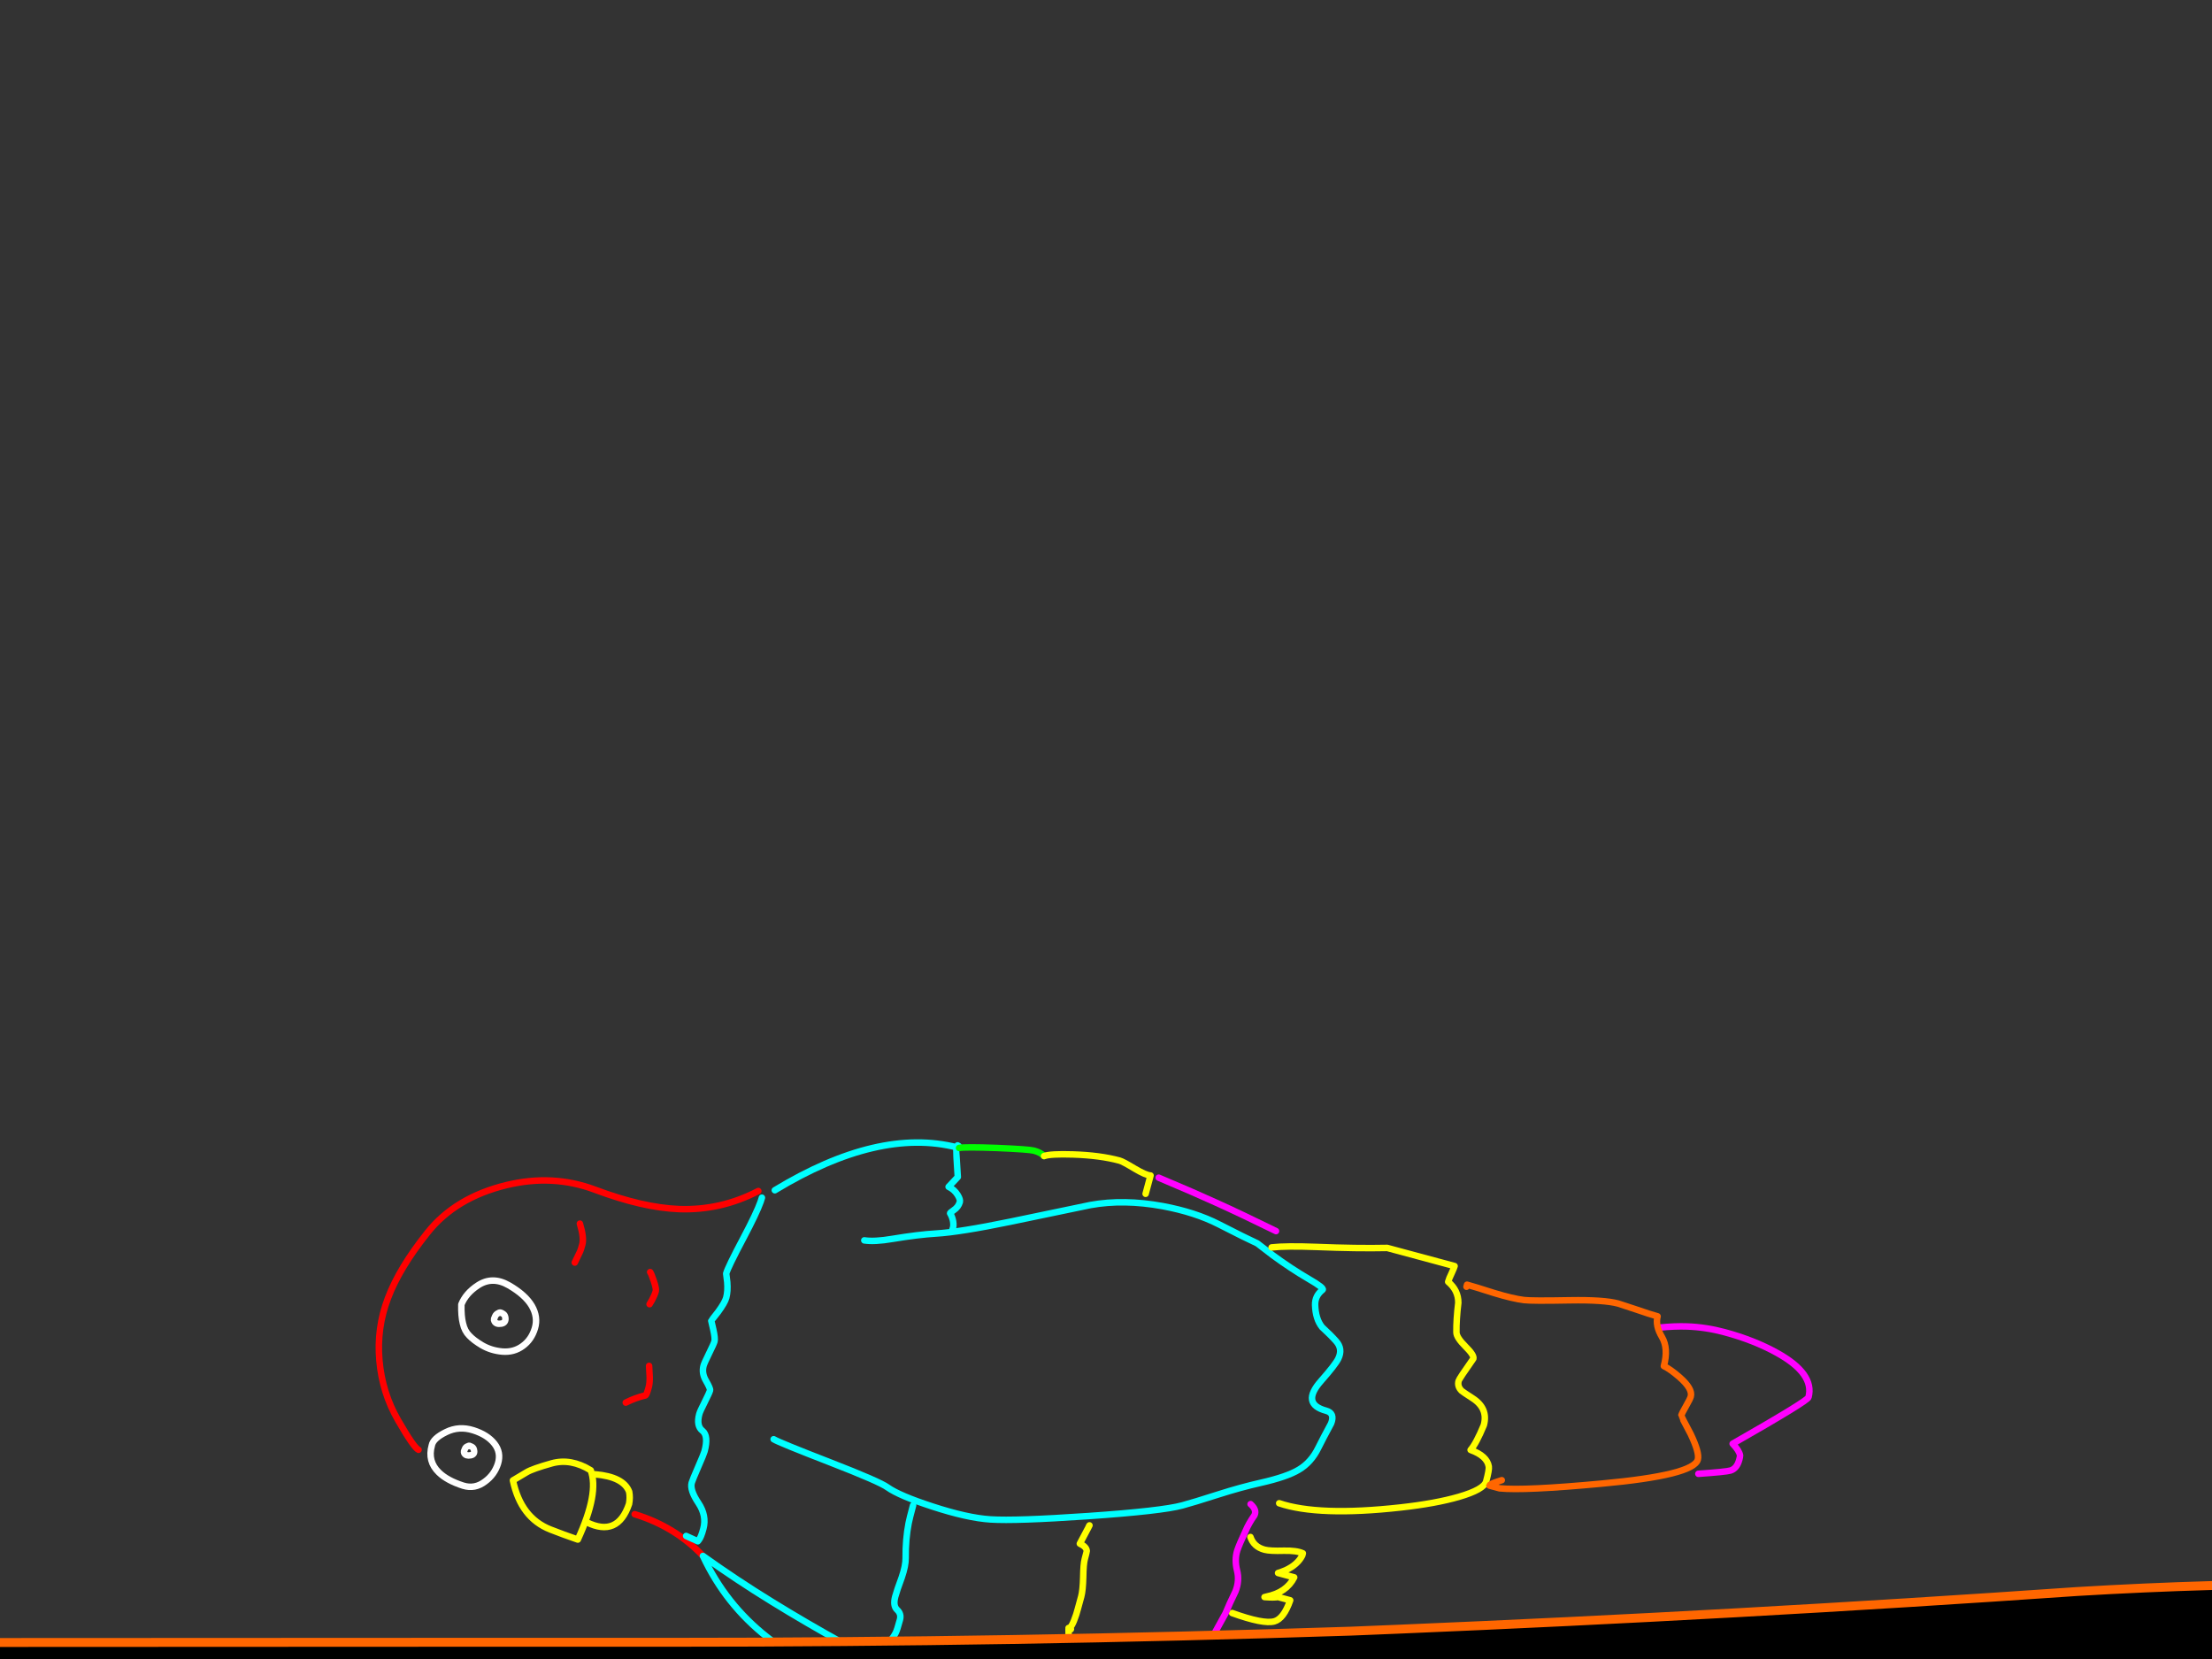 <?xml version="1.0" encoding="utf-8"?>
<svg id="EdithAnim12" image-rendering="inherit" baseProfile="basic" version="1.1" x="0px" y="0px" width="800" height="600" xmlns="http://www.w3.org/2000/svg" xmlns:xlink="http://www.w3.org/1999/xlink">
  <rect width="100%" height="100%" fill="#333333" stroke="none"/>
  <g id="14_JurorParrotf154r1" overflow="visible">
    <g id="Parrot">
      <path id="Layer2_0_1_STROKES" stroke="#FFF" stroke-width="2.347" stroke-linejoin="round" stroke-linecap="round" fill="none" d="M166.858,471.765 Q168.496,467.71 172.845,464.871 178.087,461.421 184.031,464.844 189.975,468.267 192.35,472.309 194.669,476.335 193.457,480.383 192.231,484.488 189.059,486.794 185.871,489.156 181.651,488.809 177.615,488.452 174.306,486.528 171.321,484.753 169.715,483.044 168.037,481.378 167.431,478.663 166.754,475.989 166.858,471.765Z M180.293,474.895 Q179.404,475.264 179.062,476.083 178.705,476.959 178.689,477.015 178.598,477.355 178.831,477.843 179.421,479.035 181.334,478.699 182.934,478.401 182.779,476.719 182.672,475.536 181.925,475.152 181.404,474.83 181.177,474.769 180.739,474.59 180.293,474.895Z M156.164,522.776 Q156.608,520.222 161.36,517.917 165.984,515.638 171.191,517.282 176.285,518.897 178.817,522.13 181.308,525.292 180.112,529.283 178.844,533.316 175.44,535.802 171.76,538.639 167.501,537.31 161.685,535.441 158.707,532.513 154.567,528.482 156.164,522.776Z M169.208,523.067 Q168.422,523.281 168.167,524.002 167.825,524.821 167.81,524.878 167.749,525.105 167.925,525.577 168.49,526.641 170.217,526.316 171.688,526.044 171.457,524.645 171.361,523.647 170.67,523.279 170.248,523.043 170.021,522.982 169.655,522.762 169.208,523.067Z" test="Parrot"/>
      <path id="Layer2_0_2_STROKES" stroke="#F00" stroke-width="2.347" stroke-linejoin="round" stroke-linecap="round" fill="none" d="M207.874,456.621 Q209.469,453.405 209.811,452.585 210.153,451.766 210.61,450.067 211.266,447.631 209.721,442.537 M234.927,471.68 L235.822,470.159 Q236.794,468.355 237.175,466.939 237.404,466.089 236.458,463.283 235.58,460.677 235.136,460.071 M274.258,430.747 Q260.682,437.846 245.465,437.274 232.481,436.755 215.207,430.283 199.983,424.544 183.218,428.597 164.693,433.088 154.573,445.857 144.396,458.61 140.316,469.48 136.178,480.335 137.22,492.037 138.247,503.797 144.017,513.734 149.688,523.584 151.368,524.34 M229.548,547.634 Q244.196,552.124 254.223,562.722 M226.317,507.273 Q229.836,505.487 233.394,504.683 233.852,504.563 234.614,501.73 235.011,500.257 234.978,498.122 234.971,497.695 234.753,493.991" test="Parrot"/>
      <path id="Layer2_0_3_STROKES" stroke="#0FF" stroke-width="2.347" stroke-linejoin="round" stroke-linecap="round" fill="none" d="M248.148,555.497 L252.369,557.423 Q253.153,556.54 253.602,555.324 253.929,554.562 254.386,552.862 255.652,548.16 252.575,543.565 249.457,538.898 250.159,536.292 250.403,535.386 252.481,530.599 254.545,525.869 254.804,524.906 256.313,519.297 254.069,517.478 251.753,515.7 252.912,511.395 253.171,510.432 254.853,507.118 256.551,503.747 256.795,502.841 256.962,502.218 255.348,499.413 253.718,496.666 254.45,493.947 254.709,492.984 256.437,489.5 258.164,486.016 258.408,485.109 258.683,484.09 257.973,480.861 257.617,479.246 257.247,477.688 257.293,477.518 259.681,474.516 262.175,471.117 262.663,469.304 263.288,466.981 263.02,463.689 262.85,462.064 262.635,460.608 263.245,458.342 268.916,447.657 273.615,438.776 275.099,434.619 275.384,433.784 275.552,433.161 M279.801,520.517 Q281.73,521.704 300.215,528.868 318.093,535.807 320.986,537.922 325.272,540.959 337.227,544.846 349.904,548.988 358.205,549.521 367.402,550.113 393.463,548.319 420.208,546.467 427.616,544.451 431.148,543.518 440.852,540.42 448.696,537.914 455.94,536.279 465.514,534.118 469.802,531.505 474.218,528.866 476.774,523.661 478.502,520.177 481.402,514.821 482.892,511.091 479.606,510.207 470.429,507.736 477.765,499.443 482.922,493.602 484,491.401 485.743,487.861 483.218,485.054 481.405,482.987 478.143,479.982 475.777,477.036 475.626,471.953 475.543,468.65 478.315,466.48 479.08,465.896 473.404,462.606 466.996,458.876 460.197,453.887 L454.709,449.675 Q450.488,447.749 440.773,442.765 432.227,438.398 420.54,436.224 406.412,433.636 394.405,435.811 393.762,435.942 365.379,441.85 347.238,445.593 338.59,446.121 332.108,446.503 322.759,448.056 316.264,449.163 312.588,448.599 M346.688,414.46 Q346.108,415.033 345.834,416.053 345.788,416.223 346.401,425.683 344.878,427.278 343.078,429.224 345.124,430.2 346.355,432.172 347.364,433.841 347.135,434.691 346.632,436.56 344.861,437.724 343.449,438.68 343.645,438.854 344.405,440.092 344.704,441.691 344.998,443.532 344.467,444.604 M280.226,430.47 Q317.764,407.707 346.124,414.977 L346.322,414.24 M254.223,562.722 Q266.349,571.393 279.171,579.28 291.937,587.152 305.113,594.404 313.469,599.023 321.574,604.121 334.506,612.281 348.888,617.307 352.283,618.464 355.686,619.137 370.474,622.206 384.465,628.464 389.138,630.511 392.978,633.854 395.78,636.309 398.54,638.693 395.344,639.959 391.679,639.58 362.829,636.613 335.692,627.06 331.364,625.53 327.159,623.548 320.217,620.221 313.23,617.064 306.793,614.116 301.063,609.9 289.138,601.161 277.531,592.144 262.431,580.302 254.223,562.722Z M318.789,595.96 Q322.358,593.761 323.968,590.488 324.469,589.53 325.476,585.791 326.04,583.695 324.487,582.244 322.876,580.777 323.776,577.435 324.371,575.226 326.136,570.476 327.593,566.19 327.543,563.443 327.48,556.682 328.623,550.853 328.922,549.293 330.233,544.421" test="Parrot"/>
      <path id="Layer2_0_4_STROKES" stroke="#0F0" stroke-width="2.347" stroke-linejoin="round" stroke-linecap="round" fill="none" d="M377.603,418.104 Q376.431,416.817 373.939,416.146 372.182,415.673 360.65,415.181 348.917,414.756 346.86,415.175" test="Parrot"/>
      <path id="Layer2_0_5_STROKES" stroke="#FF0" stroke-width="2.347" stroke-linejoin="round" stroke-linecap="round" fill="none" d="M414.33,431.758 L416.114,425.13 Q414.437,425.043 410.452,422.694 406.116,420.069 404.926,419.749 397.788,417.827 388.088,417.525 379.896,417.263 377.603,418.104 M185.509,535.414 Q188.368,548.943 199.022,553.147 203.912,555.071 208.975,556.799 216.721,539.989 213.652,531.751 206.46,527.324 199.566,529.235 192.601,531.187 190.5,532.444 188.343,533.686 185.509,535.414Z M212.232,550.567 Q223.39,556.062 227.508,543.926 227.948,541.614 227.545,539.5 225.479,534.084 215.206,533.202 M380.793,621.339 Q384.294,618.94 386.175,618.049 386.493,617.77 387.484,614.088 388.277,611.142 387.218,600.407 386.392,591.739 386.451,589.264 386.414,588.95 386.459,588.78 387.551,589.014 389.222,583.935 389.568,582.874 391.048,577.378 391.627,575.226 391.755,570.461 391.827,565.68 392.3,563.924 393.032,561.205 393.036,560.963 392.964,559.425 390.537,558.285 394.955,549.997 393.794,552.054 M386.451,589.264 Q386.488,589.578 386.945,589.458 387.876,589.162 386.459,588.78 M435.148,619.385 Q437.399,624.791 439.957,626.573 441.04,627.29 445.685,628.54 451.804,630.187 454.747,627.152 456.952,624.829 460.983,614.371 459.17,613.883 457.549,613.811 459.008,611.774 460.897,608.819 L461.889,605.137 Q459.566,606.091 457.66,606.854 459.252,604.549 461.01,602.531 L462.398,597.376 458.716,596.384 Q453.992,599.487 447.184,599.052 440.712,598.039 439.257,598.255 439.059,598.991 437.926,600.266 M445.63,583.384 Q456.927,587.458 460.86,586.39 464.263,585.484 466.618,578.766 L462.199,577.577 Q460.785,577.864 457.332,577.603 457.604,577.494 457.918,577.457 465.302,575.982 468.062,570.467 L462.227,568.896 Q463.615,568.48 464.992,567.879 469.298,565.878 470.98,562.564 L471.193,561.771 Q468.92,560.734 464.336,560.837 459.253,560.987 457.327,560.469 453.418,559.416 452.244,555.88 M462.638,543.672 Q476.897,548.482 506.457,545.2 519.105,543.805 527.602,541.354 536.701,538.7 537.494,535.754 538.622,531.562 538.444,530.42 537.844,526.553 531.863,524.396 533.883,522.084 536.65,515.417 538.282,509.355 532.584,505.695 529.067,503.412 528.675,503.063 526.982,501.453 527.531,499.414 527.745,498.62 532.856,491.369 533.191,490.123 530.073,487.036 526.718,483.702 526.738,481.824 526.676,477.312 527.413,471.191 527.465,466.709 523.75,463.583 524.07,462.393 525.016,460.461 525.904,458.513 526.072,457.89 L501.713,451.332 Q490.836,451.563 476.231,450.973 465.167,450.547 459.905,451.135" test="Parrot"/>
      <path id="Layer2_0_6_STROKES" stroke="#F0F" stroke-width="2.347" stroke-linejoin="round" stroke-linecap="round" fill="none" d="M398.54,638.693 L409.156,640.335 Q420.804,641.527 425.93,638.958 428.53,637.652 431.425,637.278 433.009,637.036 435.345,636.935 437.027,636.781 437.456,635.863 437.946,634.719 437.345,631.763 436.576,627.85 434.011,624.061 432.222,621.453 432.954,618.733 433.656,616.128 436.444,609.831 438.525,604.133 436.991,600.804 435.498,597.546 438.25,592.516 439.81,589.655 443.237,583.469 444.533,580.233 446.823,575.564 448.344,571.72 447.4,568.003 446.431,564.158 447.459,560.789 448.152,558.667 450.446,553.756 451.636,550.917 453.694,548.008 454.64,546.075 452.287,543.984 M461.491,445.243 Q448.612,438.921 439.62,434.86 432.591,431.631 419.06,425.923 M614.234,533.021 Q624.266,532.32 625.854,531.836 628.172,531.123 629.026,527.951 629.346,526.761 629.325,526.391 629.015,524.606 626.64,522.144 653.701,506.706 654.067,505.347 656.354,496.849 642.658,489.274 634.415,484.686 623.708,481.803 616.967,479.989 610.169,479.738 605.718,479.573 599.972,480.153" test="Parrot"/>
      <path id="Layer2_0_7_STROKES" stroke="#F60" stroke-width="2.347" stroke-linejoin="round" stroke-linecap="round" fill="none" d="M543.137,535.329 Q542.078,535.651 541.004,536.031 538.784,536.83 538.662,537.283 L542.344,538.275 Q551.336,539.176 579.319,536.563 612.517,533.531 614.042,527.866 614.698,525.43 611.434,518.598 608.007,512.146 608.037,512.033 608.296,511.07 609.765,508.549 611.248,505.971 611.492,505.065 612.24,502.289 607.42,498.075 604.071,495.169 601.757,494.06 603.48,487.659 601.064,483.545 598.591,479.416 599.491,476.074 596.941,475.388 591.383,473.466 585.81,471.601 585.243,471.449 580.088,470.061 567.76,470.266 553.837,470.528 551.197,470.182 547.079,469.681 540.285,467.609 533.182,465.332 530.576,464.631 L530.378,465.367" test="Parrot"/>
    </g>
    <g id="JuryBoxFront">
      <path fill="#000" stroke="none" d="M-3688.01,607.728 L-3723.936,565.762 -3726.916,773.5 Q-3713.741,773.502 -3695.26,773.5 L-3688.01,607.728 M1051.632,586.141 L1049.457,586.141 1020.701,614.414 1020.701,766.654 Q1037.591,766.681 1051.632,766.654 L1051.632,586.141 M775.426,605.473 Q655.407,608.212 535.629,615.058 414.079,620.939 292.448,621.664 167.757,622.388 43.066,622.227 -78.565,622.066 -200.195,621.664 -328.753,621.261 -457.311,619.73 -584.097,618.28 -710.802,616.186 -836.621,614.172 -962.44,617.394 -1086.97,620.536 -1211.581,627.302 -1332.809,632.538 -1454.278,630.685 -1582.192,628.671 -1710.025,620.777 -1829.158,612.803 -1948.775,611.111 -2067.828,609.5 -2186.961,610.548 -2314.794,611.675 -2442.627,613.609 -2570.943,615.622 -2699.179,617.555 -2826.528,619.489 -2954.039,621.583 -3078.086,623.677 -3202.213,624.644 -3325.858,625.61 -3449.824,623.194 -3569.28,620.858 -3688.01,607.728 L-3695.26,773.5 Q-3363.462,773.355 -1319.357,770.117 626.526,766.968 1020.701,766.654 L1020.701,614.414 Q898.346,602.734 775.426,605.473 M505.261,589.202 Q496.875,589.595 488.507,589.927 366.152,593.954 243.796,593.954 206.721,593.954 169.61,593.954 80.152,593.978 -9.372,594.035 -22.644,594.045 -35.954,594.035 -150.807,593.924 -265.763,592.263 -302.615,591.734 -339.466,590.652 -376.329,590.407 -413.25,590.088 -440.876,589.93 -468.588,589.685 -496.239,588.955 -523.926,588.557 -652.323,586.785 -780.8,585.497 -880.741,584.514 -980.644,588.88 -995.295,589.568 -1009.965,590.33 -1130.87,595.888 -1251.534,602.251 L-1509.375,603.54 Q-1638.738,597.337 -1767.94,589.363 -1884.979,581.227 -2002.743,580.1 -2130.093,578.811 -2257.281,580.583 -2381.489,582.355 -2505.859,584.852 -2622.898,587.269 -2740.017,589.766 -2859.07,592.263 -2978.284,594.196 -3103.862,596.21 -3229.761,594.599 -3351.714,593.068 -3473.506,585.013 -3598.842,577.522 -3723.936,565.762 L-3688.01,607.728 Q-3569.28,620.858 -3449.824,623.194 -3325.858,625.61 -3202.213,624.644 -3078.086,623.677 -2954.039,621.583 -2826.528,619.489 -2699.179,617.555 -2570.943,615.622 -2442.627,613.609 -2314.794,611.675 -2186.961,610.548 -2067.828,609.5 -1948.775,611.111 -1829.158,612.803 -1710.025,620.777 -1582.192,628.671 -1454.278,630.685 -1332.809,632.538 -1211.581,627.302 -1086.97,620.536 -962.44,617.394 -836.621,614.172 -710.802,616.186 -584.097,618.28 -457.311,619.73 -328.753,621.261 -200.195,621.664 -78.565,622.066 43.066,622.227 167.757,622.388 292.448,621.664 414.079,620.939 535.629,615.058 655.407,608.212 775.426,605.473 898.346,602.734 1020.701,614.414 L1049.457,586.141 1049.538,584.852 Q1019.915,582.184 990.253,579.536 967.541,577.419 944.823,575.911 848.219,569.786 751.261,575.589 628.392,584.113 505.261,589.202Z" test="JuryBoxFront" stroke-width="1.611"/>
      <path id="Layer1_0_1_STROKES" stroke="#F60" stroke-width="3.222" stroke-linejoin="round" stroke-linecap="round" fill="none" d="M1049.578,584.892 Q1019.915,582.184 990.253,579.536 967.541,577.419 944.823,575.951 848.219,569.786 751.261,575.589 628.392,584.113 505.261,589.242 496.875,589.595 488.507,589.927 366.152,593.954 243.796,593.954 206.721,593.954 169.65,593.954 80.152,593.978 -9.372,594.035 -22.644,594.045 -35.914,594.035 -150.807,593.924 -265.763,592.263 -302.615,591.734 -339.466,590.692 -376.329,590.407 -413.21,590.128 -440.876,589.93 -468.548,589.725 -496.239,588.955 -523.926,588.557 -652.323,586.785 -780.8,585.497 -880.741,584.514 -980.604,588.92 -995.295,589.568 -1009.965,590.33 -1130.87,595.888 -1251.534,602.251 L-1509.375,603.54 Q-1638.738,597.337 -1767.94,589.363 -1884.979,581.227 -2002.743,580.1 -2130.093,578.811 -2257.281,580.583 -2381.489,582.355 -2505.859,584.852 -2622.898,587.269 -2740.017,589.766 -2859.07,592.263 -2978.284,594.196 -3103.862,596.21 -3229.761,594.599 -3351.714,593.068 -3473.506,585.013 -3598.842,577.522 -3723.936,565.762 L-3688.01,607.728 Q-3569.28,620.858 -3449.824,623.194 -3325.858,625.61 -3202.213,624.644 -3078.086,623.677 -2954.039,621.583 -2826.528,619.489 -2699.179,617.555 -2570.943,615.622 -2442.627,613.609 -2314.794,611.675 -2186.961,610.548 -2067.828,609.5 -1948.775,611.111 -1829.158,612.803 -1710.025,620.777 -1582.192,628.671 -1454.278,630.685 -1332.809,632.538 -1211.581,627.302 -1086.97,620.536 -962.44,617.394 -836.621,614.172 -710.802,616.186 -584.097,618.28 -457.311,619.73 -328.753,621.261 -200.195,621.664 -78.565,622.066 43.066,622.227 167.757,622.388 292.448,621.664 414.079,620.939 535.629,615.058 655.407,608.212 775.426,605.473 898.346,602.734 1020.701,614.414 L1049.457,586.141 M1049.578,584.892 Q1050.604,585 1051.632,585.094 L1051.632,586.141 1051.632,766.654 1051.632,784.697 M1020.701,784.697 L1020.701,766.694 M-3695.26,773.5 L-3695.743,784.697 M1020.701,766.694 L1020.701,614.414 M-3727.077,784.697 L-3726.916,773.5 -3723.936,565.762 M-3688.01,607.728 L-3695.26,773.5" test="JuryBoxFront"/>
    </g>
  </g>
</svg>